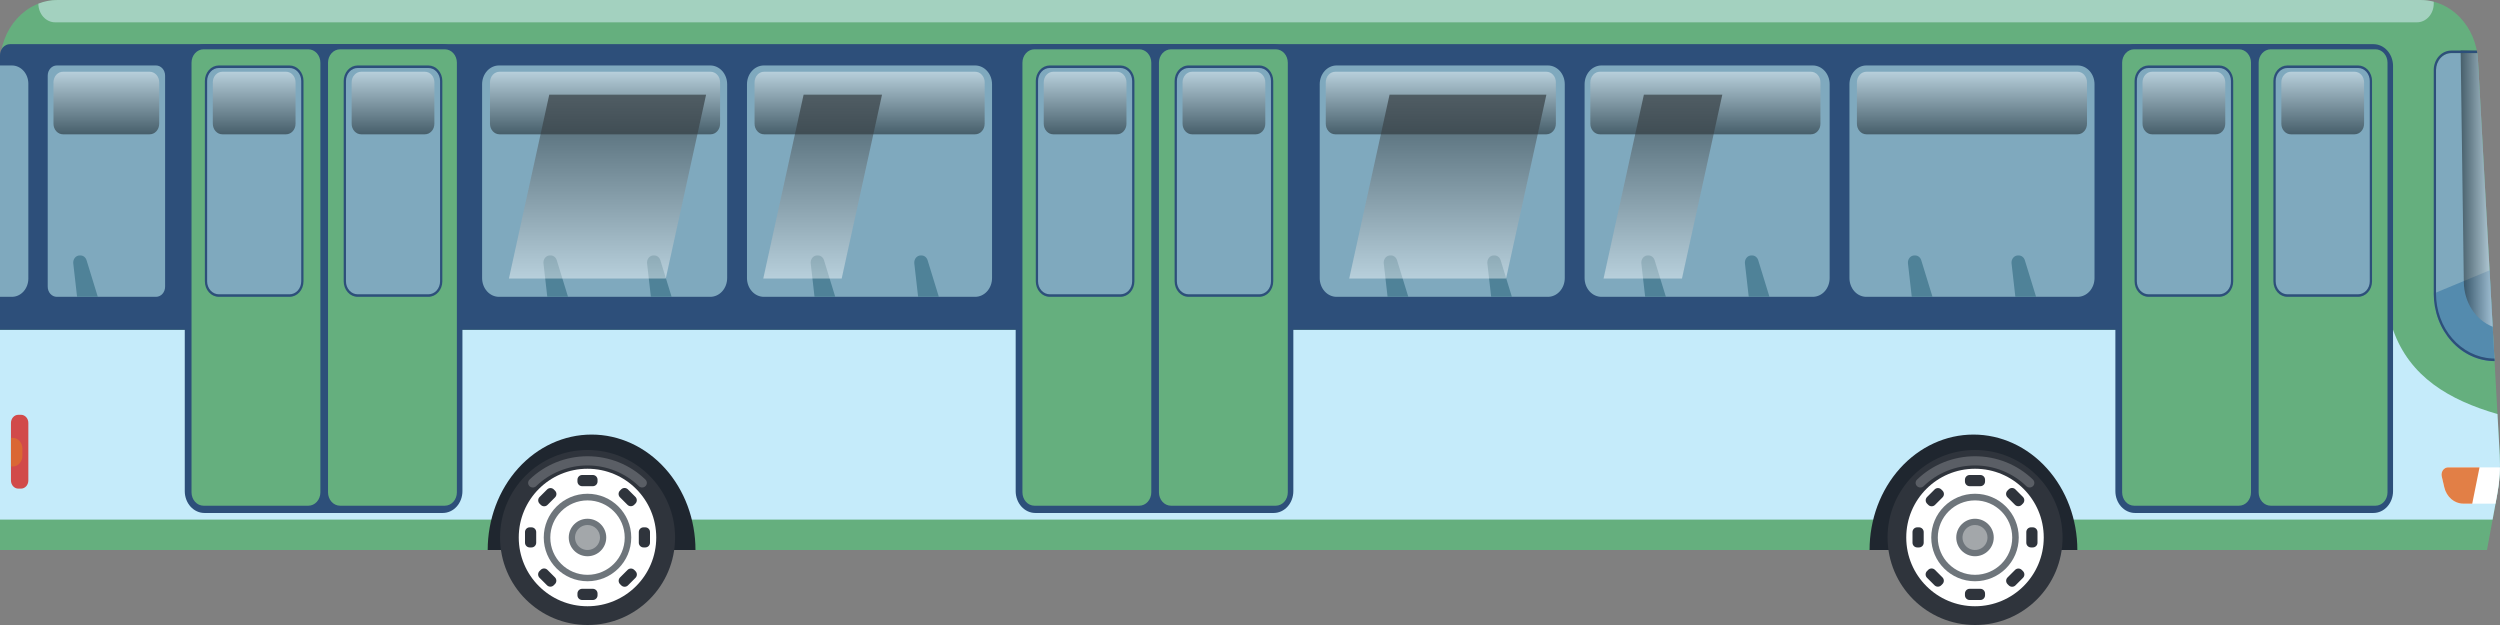 <svg width="1000" height="250" viewBox="0 0 1000 250" fill="none" xmlns="http://www.w3.org/2000/svg">
<rect x="0" y="0" width="1000" height="250" fill="#808080" stroke="none"/>
<g clip-path="url(#clip0_1276_5965)">
<path d="M0 220H994.792L998.906 197.702C999.854 192.565 1000.19 187.312 999.9 182.078L991.178 23.784C990.77 17.327 988.174 11.282 983.913 6.868C979.652 2.454 974.043 2.47163e-06 968.217 0H23.017C16.913 0 11.058 2.694 6.742 7.49C2.425 12.286 0 18.79 0 25.572V220Z" fill="#65AF7E"/>
<path d="M0 207.828H997.039L998.906 197.707C999.854 192.57 1000.19 187.317 999.9 182.083L998.993 165.624C979.728 160.035 963.899 150.816 957.223 131.924H0V207.828Z" fill="#C5EBFA"/>
<path d="M3.99 17.661H940.051V131.923H0V22.094C-2.45803e-10 20.918 0.42 19.791 1.169 18.959C1.917 18.128 2.932 17.661 3.99 17.661Z" fill="#2D4F7A"/>
<path d="M996.853 143.408C990.817 143.122 985.114 140.258 980.932 135.415C976.75 130.571 974.411 124.121 974.404 117.409V28.01C974.406 26.218 975.047 24.501 976.188 23.234C977.328 21.968 978.873 21.255 980.486 21.253L990.893 21.25C991.026 22.092 991.12 22.941 991.174 23.794L997.767 143.444L996.853 143.408Z" fill="#7FA9BE"/>
<path d="M640.591 26.186H725.106C726.897 26.186 728.615 26.977 729.882 28.384C731.148 29.791 731.86 31.7 731.86 33.69V111.23C731.86 113.22 731.148 115.128 729.882 116.535C728.615 117.942 726.897 118.733 725.106 118.733H640.591C638.8 118.733 637.082 117.942 635.816 116.535C634.549 115.128 633.838 113.22 633.838 111.23V33.69C633.838 31.7 634.549 29.791 635.816 28.384C637.082 26.977 638.8 26.186 640.591 26.186Z" fill="#7FA9BE"/>
<path d="M656.539 105.389L658.059 118.726H666.354L661.857 104.108C661.684 103.545 661.357 103.056 660.921 102.71C660.486 102.364 659.963 102.178 659.428 102.178H659.086C658.722 102.178 658.362 102.264 658.029 102.431C657.697 102.597 657.401 102.84 657.16 103.144C656.919 103.448 656.739 103.805 656.632 104.192C656.525 104.579 656.493 104.987 656.539 105.389Z" fill="#4F8298"/>
<path d="M697.974 105.389L699.494 118.726H707.79L703.293 104.108C703.12 103.545 702.792 103.056 702.357 102.71C701.921 102.364 701.399 102.178 700.864 102.178H700.522C700.157 102.178 699.797 102.264 699.465 102.431C699.133 102.597 698.836 102.84 698.595 103.144C698.355 103.448 698.175 103.805 698.067 104.192C697.96 104.579 697.929 104.987 697.974 105.389Z" fill="#4F8298"/>
<path d="M534.639 26.186H619.154C620.945 26.186 622.663 26.977 623.929 28.384C625.196 29.791 625.907 31.7 625.907 33.69V111.23C625.907 113.22 625.196 115.128 623.929 116.535C622.663 117.942 620.945 118.733 619.154 118.733H534.639C532.848 118.733 531.13 117.942 529.864 116.535C528.597 115.128 527.886 113.219 527.886 111.23V33.69C527.886 31.7 528.597 29.791 529.864 28.384C531.13 26.977 532.848 26.186 534.639 26.186Z" fill="#7FA9BE"/>
<path d="M553.507 105.389L555.026 118.726H563.322L558.825 104.108C558.652 103.545 558.325 103.056 557.889 102.71C557.453 102.364 556.931 102.178 556.396 102.178H556.054C555.69 102.178 555.329 102.264 554.997 102.43C554.665 102.597 554.369 102.84 554.128 103.144C553.887 103.448 553.707 103.805 553.6 104.192C553.493 104.579 553.461 104.987 553.507 105.389Z" fill="#4F8298"/>
<path d="M594.942 105.389L596.462 118.726H604.758L600.261 104.108C600.088 103.545 599.76 103.056 599.325 102.71C598.889 102.364 598.367 102.178 597.831 102.178H597.49C597.125 102.178 596.765 102.264 596.433 102.431C596.101 102.597 595.804 102.84 595.563 103.144C595.322 103.448 595.142 103.805 595.035 104.192C594.928 104.579 594.896 104.987 594.942 105.389Z" fill="#4F8298"/>
<path d="M305.547 26.186H390.062C391.853 26.186 393.571 26.977 394.838 28.384C396.104 29.791 396.816 31.7 396.816 33.69V111.23C396.816 113.22 396.104 115.128 394.838 116.535C393.571 117.942 391.853 118.733 390.062 118.733H305.547C303.756 118.733 302.038 117.942 300.772 116.535C299.505 115.128 298.794 113.22 298.794 111.23V33.69C298.794 31.7 299.505 29.791 300.772 28.384C302.038 26.977 303.756 26.186 305.547 26.186Z" fill="#7FA9BE"/>
<path d="M324.288 105.389L325.807 118.726H334.103L329.606 104.108C329.433 103.545 329.106 103.056 328.67 102.71C328.235 102.364 327.713 102.178 327.177 102.178H326.835C326.471 102.178 326.111 102.264 325.778 102.431C325.446 102.597 325.15 102.84 324.909 103.144C324.668 103.448 324.488 103.805 324.381 104.192C324.274 104.579 324.242 104.987 324.288 105.389Z" fill="#4F8298"/>
<path d="M365.723 105.389L367.243 118.726H375.539L371.042 104.108C370.869 103.545 370.541 103.056 370.106 102.71C369.67 102.364 369.148 102.178 368.613 102.178H368.271C367.906 102.178 367.546 102.264 367.214 102.431C366.882 102.597 366.585 102.84 366.345 103.144C366.104 103.448 365.924 103.805 365.816 104.192C365.709 104.579 365.678 104.987 365.723 105.389Z" fill="#4F8298"/>
<path d="M199.595 26.186H284.11C285.901 26.186 287.619 26.977 288.885 28.384C290.152 29.791 290.863 31.7 290.863 33.69V111.23C290.863 113.22 290.152 115.128 288.885 116.535C287.619 117.942 285.901 118.733 284.11 118.733H199.595C197.804 118.733 196.086 117.942 194.82 116.535C193.553 115.128 192.842 113.22 192.842 111.23V33.69C192.842 31.7 193.553 29.791 194.82 28.384C196.086 26.977 197.804 26.186 199.595 26.186Z" fill="#7FA9BE"/>
<path d="M217.393 105.389L218.913 118.726H227.209L222.712 104.108C222.539 103.545 222.211 103.056 221.776 102.71C221.34 102.364 220.818 102.178 220.282 102.178H219.941C219.576 102.178 219.216 102.264 218.884 102.43C218.552 102.597 218.255 102.84 218.014 103.144C217.773 103.448 217.593 103.805 217.486 104.192C217.379 104.579 217.348 104.987 217.393 105.389Z" fill="#4F8298"/>
<path d="M258.829 105.389L260.349 118.726H268.644L264.147 104.108C263.974 103.545 263.647 103.056 263.211 102.71C262.776 102.364 262.254 102.178 261.718 102.178H261.376C261.012 102.178 260.652 102.264 260.319 102.431C259.987 102.597 259.691 102.84 259.45 103.144C259.209 103.448 259.029 103.805 258.922 104.192C258.815 104.579 258.783 104.987 258.829 105.389Z" fill="#4F8298"/>
<path d="M22.721 26.186H62.403C63.367 26.186 64.292 26.612 64.973 27.369C65.655 28.126 66.037 29.153 66.037 30.224V114.695C66.037 115.766 65.655 116.793 64.973 117.55C64.292 118.307 63.367 118.733 62.403 118.733H22.721C21.757 118.733 20.833 118.307 20.151 117.55C19.47 116.793 19.087 115.766 19.087 114.695V30.224C19.087 29.153 19.47 28.126 20.151 27.369C20.833 26.612 21.757 26.186 22.721 26.186Z" fill="#7FA9BE"/>
<path d="M29.308 105.389L30.827 118.726H39.123L34.626 104.108C34.453 103.545 34.125 103.056 33.69 102.71C33.254 102.364 32.732 102.178 32.197 102.178H31.855C31.49 102.178 31.13 102.264 30.798 102.431C30.466 102.597 30.169 102.84 29.928 103.144C29.688 103.448 29.508 103.805 29.401 104.192C29.293 104.579 29.262 104.987 29.308 105.389Z" fill="#4F8298"/>
<path d="M0 26.186V118.733H4.763C6.507 118.733 8.18 117.963 9.413 116.593C10.646 115.222 11.339 113.364 11.339 111.426V33.493C11.339 32.533 11.169 31.583 10.838 30.697C10.508 29.811 10.024 29.005 9.413 28.327C8.802 27.648 8.077 27.11 7.279 26.743C6.481 26.376 5.626 26.187 4.763 26.187L0 26.186Z" fill="#7FA9BE"/>
<path d="M746.539 26.186H831.053C832.845 26.186 834.562 26.977 835.829 28.384C837.095 29.791 837.807 31.7 837.807 33.69V111.23C837.807 113.22 837.095 115.128 835.829 116.535C834.562 117.942 832.845 118.733 831.054 118.733H746.539C744.747 118.733 743.03 117.942 741.763 116.535C740.497 115.128 739.785 113.22 739.785 111.23V33.69C739.785 31.7 740.497 29.791 741.763 28.384C743.03 26.977 744.747 26.186 746.539 26.186Z" fill="#7FA9BE"/>
<path d="M763.184 105.389L764.704 118.726H773L768.503 104.108C768.33 103.545 768.002 103.056 767.567 102.71C767.131 102.364 766.609 102.178 766.073 102.178H765.732C765.367 102.178 765.007 102.264 764.675 102.431C764.343 102.597 764.046 102.84 763.805 103.144C763.564 103.448 763.384 103.805 763.277 104.192C763.17 104.579 763.139 104.987 763.184 105.389Z" fill="#4F8298"/>
<path d="M804.62 105.389L806.14 118.726H814.435L809.938 104.108C809.765 103.545 809.438 103.056 809.002 102.71C808.567 102.364 808.045 102.178 807.509 102.178H807.167C806.803 102.178 806.443 102.264 806.111 102.431C805.778 102.597 805.482 102.84 805.241 103.144C805 103.448 804.82 103.805 804.713 104.192C804.606 104.579 804.574 104.987 804.62 105.389Z" fill="#4F8298"/>
<path d="M976.705 190.586L977.717 194.935C978.152 196.803 979.133 198.457 980.506 199.638C981.879 200.819 983.566 201.459 985.302 201.459H998.182L998.908 197.529C999.55 194.045 999.911 190.504 999.986 186.948H979.239C978.84 186.948 978.445 187.05 978.086 187.246C977.728 187.441 977.414 187.725 977.169 188.077C976.924 188.428 976.755 188.837 976.675 189.272C976.594 189.707 976.604 190.156 976.705 190.586Z" fill="white"/>
<path d="M901.686 17.661H854.007C852.976 17.661 851.954 17.887 851.001 18.325C850.048 18.764 849.182 19.407 848.453 20.217C847.724 21.028 847.145 21.99 846.75 23.048C846.355 24.107 846.152 25.242 846.152 26.388V196.462C846.152 197.608 846.355 198.743 846.75 199.801C847.145 200.86 847.724 201.822 848.453 202.633C849.182 203.443 850.048 204.086 851.001 204.524C851.954 204.963 852.976 205.189 854.007 205.189H949.364C950.396 205.189 951.417 204.963 952.37 204.524C953.323 204.086 954.189 203.443 954.918 202.633C955.648 201.822 956.226 200.86 956.621 199.801C957.016 198.743 957.219 197.608 957.219 196.462V26.388C957.219 25.242 957.016 24.107 956.621 23.048C956.226 21.99 955.648 21.028 954.918 20.217C954.189 19.407 953.323 18.764 952.37 18.325C951.417 17.887 950.396 17.661 949.364 17.661H901.686Z" fill="#2D4F7A"/>
<path d="M908.276 19.722H950.19C951.467 19.722 952.691 20.285 953.594 21.288C954.497 22.291 955.004 23.651 955.004 25.07V196.937C955.004 198.355 954.497 199.716 953.594 200.719C952.691 201.722 951.467 202.285 950.19 202.285H908.276C906.999 202.285 905.775 201.722 904.872 200.719C903.969 199.716 903.462 198.355 903.462 196.937V25.07C903.462 23.651 903.969 22.291 904.872 21.288C905.775 20.285 906.999 19.722 908.276 19.722Z" fill="#65AF7E"/>
<path d="M853.671 19.722H895.585C896.862 19.722 898.087 20.285 898.989 21.288C899.892 22.291 900.399 23.651 900.399 25.07V196.937C900.399 198.355 899.892 199.716 898.989 200.719C898.087 201.722 896.862 202.285 895.585 202.285H853.671C852.394 202.285 851.17 201.722 850.267 200.719C849.365 199.716 848.857 198.355 848.857 196.937V25.07C848.857 23.651 849.364 22.291 850.267 21.288C851.17 20.285 852.394 19.722 853.671 19.722Z" fill="#65AF7E"/>
<path d="M461.803 17.661H414.125C412.041 17.661 410.043 18.581 408.57 20.217C407.097 21.854 406.27 24.074 406.27 26.388V196.462C406.27 198.776 407.097 200.996 408.57 202.633C410.043 204.269 412.041 205.189 414.125 205.189H509.482C511.565 205.189 513.563 204.269 515.036 202.633C516.509 200.996 517.337 198.776 517.337 196.462V26.388C517.337 24.074 516.509 21.854 515.036 20.217C513.563 18.581 511.565 17.661 509.482 17.661H461.803Z" fill="#2D4F7A"/>
<path d="M468.393 19.722H510.307C511.584 19.722 512.808 20.285 513.711 21.288C514.614 22.291 515.121 23.651 515.121 25.07V196.937C515.121 198.355 514.614 199.716 513.711 200.719C512.808 201.722 511.584 202.285 510.307 202.285H468.393C467.116 202.285 465.892 201.722 464.989 200.719C464.086 199.716 463.579 198.355 463.579 196.937V25.07C463.579 23.651 464.086 22.291 464.989 21.288C465.892 20.285 467.116 19.722 468.393 19.722Z" fill="#65AF7E"/>
<path d="M413.788 19.722H455.703C456.979 19.722 458.204 20.285 459.106 21.288C460.009 22.291 460.516 23.651 460.516 25.07V196.937C460.516 198.355 460.009 199.716 459.106 200.719C458.204 201.722 456.979 202.285 455.703 202.285H413.788C412.512 202.285 411.287 201.722 410.385 200.719C409.482 199.716 408.975 198.355 408.975 196.937V25.07C408.975 23.651 409.482 22.291 410.385 21.288C411.287 20.285 412.512 19.722 413.788 19.722Z" fill="#65AF7E"/>
<path opacity="0.5" d="M973.496 0.678C971.767 0.227 969.995 -0.001 968.219 1.05236e-05H23.019C20.406 -0.003 17.811 0.49 15.347 1.457C15.347 3.439 16.055 5.34 17.317 6.741C18.578 8.143 20.289 8.93 22.073 8.93H966.77C968.554 8.93 970.265 8.143 971.526 6.741C972.788 5.34 973.496 3.439 973.496 1.457V0.678Z" fill="#E2F5FF"/>
<path d="M7.319 165.918H8.405C9.183 165.918 9.93 166.261 10.48 166.873C11.03 167.484 11.339 168.313 11.339 169.178V192.187C11.339 193.052 11.03 193.881 10.48 194.493C9.93 195.104 9.183 195.448 8.405 195.448H7.319C6.541 195.448 5.795 195.104 5.244 194.493C4.694 193.881 4.385 193.052 4.385 192.187V169.178C4.385 168.313 4.694 167.484 5.244 166.873C5.795 166.261 6.541 165.918 7.319 165.918Z" fill="#D14A4A"/>
<path d="M991.81 186.948H979.24C978.84 186.948 978.445 187.05 978.087 187.246C977.728 187.441 977.414 187.725 977.169 188.076C976.924 188.428 976.755 188.836 976.675 189.271C976.594 189.706 976.604 190.156 976.705 190.586L977.717 194.935C978.152 196.803 979.133 198.457 980.506 199.638C981.879 200.819 983.566 201.459 985.302 201.459H988.894L991.81 186.948Z" fill="#E27F46"/>
<path d="M129.44 17.661H81.761C79.678 17.661 77.68 18.581 76.207 20.217C74.734 21.854 73.906 24.074 73.906 26.388V196.462C73.906 198.776 74.734 200.996 76.207 202.633C77.68 204.269 79.678 205.189 81.761 205.189H177.118C178.15 205.189 179.171 204.963 180.124 204.524C181.077 204.086 181.943 203.443 182.673 202.633C183.402 201.822 183.981 200.86 184.375 199.801C184.77 198.743 184.973 197.608 184.973 196.462V26.388C184.973 25.242 184.77 24.107 184.375 23.048C183.981 21.99 183.402 21.028 182.673 20.217C181.943 19.407 181.077 18.764 180.124 18.325C179.171 17.887 178.15 17.661 177.118 17.661H129.44Z" fill="#2D4F7A"/>
<path d="M136.025 19.722H177.939C179.216 19.722 180.44 20.285 181.343 21.288C182.246 22.291 182.753 23.651 182.753 25.07V196.937C182.753 198.355 182.246 199.716 181.343 200.719C180.44 201.722 179.216 202.285 177.939 202.285H136.025C134.748 202.285 133.524 201.722 132.621 200.719C131.718 199.716 131.211 198.355 131.211 196.937V25.07C131.211 23.651 131.718 22.291 132.621 21.288C133.524 20.285 134.748 19.722 136.025 19.722Z" fill="#65AF7E"/>
<path d="M81.425 19.722H123.339C123.972 19.722 124.597 19.86 125.182 20.129C125.766 20.398 126.296 20.791 126.743 21.288C127.19 21.785 127.545 22.374 127.787 23.023C128.029 23.672 128.153 24.367 128.153 25.07V196.937C128.153 198.355 127.646 199.716 126.743 200.719C125.84 201.722 124.616 202.285 123.339 202.285H81.425C80.148 202.285 78.924 201.722 78.021 200.719C77.118 199.716 76.611 198.355 76.611 196.937V25.07C76.611 23.651 77.118 22.291 78.021 21.288C78.924 20.285 80.148 19.722 81.425 19.722Z" fill="#65AF7E"/>
<path d="M236.635 173.828C225.613 173.828 215.043 178.692 207.25 187.351C199.456 196.009 195.078 207.752 195.078 219.997H278.191C278.191 207.752 273.813 196.009 266.019 187.351C258.226 178.692 247.656 173.828 236.635 173.828Z" fill="#1F262F"/>
<path d="M789.384 173.828C778.362 173.828 767.792 178.692 759.999 187.351C752.205 196.009 747.827 207.752 747.827 219.997H830.94C830.94 207.752 826.562 196.009 818.769 187.351C810.975 178.692 800.405 173.828 789.384 173.828Z" fill="#1F262F"/>
<path d="M4.385 175.156H5.098C6.12 175.156 7.1 175.607 7.823 176.41C8.546 177.213 8.952 178.302 8.952 179.438V182.316C8.952 183.452 8.546 184.541 7.823 185.344C7.1 186.147 6.12 186.598 5.098 186.598H4.385V175.156Z" fill="#DA6734"/>
<path d="M997.831 144.442L995.83 108.125L973.496 117.406C973.496 120.957 974.125 124.472 975.348 127.752C976.571 131.033 978.364 134.013 980.624 136.524C982.883 139.034 985.566 141.025 988.518 142.384C991.471 143.743 994.635 144.442 997.831 144.442Z" fill="#548BAE"/>
<path style="mix-blend-mode:screen" opacity="0.44" d="M997.07 130.693L991.175 23.713C991.101 22.54 990.955 21.375 990.737 20.225H984.263L985.535 112.911C985.589 116.83 986.724 120.636 988.786 123.816C990.849 126.996 993.74 129.396 997.07 130.693Z" fill="url(#paint0_linear_1276_5965)"/>
<path style="mix-blend-mode:screen" opacity="0.44" d="M59.884 53.721L25.188 53.721C24.689 53.721 24.195 53.612 23.734 53.4C23.274 53.188 22.855 52.877 22.502 52.485C22.15 52.093 21.87 51.628 21.679 51.116C21.488 50.605 21.39 50.056 21.39 49.502V32.919C21.39 31.8 21.79 30.727 22.502 29.936C23.215 29.144 24.18 28.7 25.188 28.7L59.884 28.7C60.891 28.7 61.857 29.144 62.569 29.936C63.282 30.727 63.682 31.8 63.682 32.919V49.502C63.682 50.621 63.282 51.694 62.569 52.485C61.857 53.276 60.891 53.721 59.884 53.721Z" fill="url(#paint1_linear_1276_5965)"/>
<path d="M914.936 26.186H943.242C944.721 26.186 946.14 26.839 947.185 28.001C948.231 29.163 948.818 30.738 948.818 32.382V112.538C948.818 114.181 948.231 115.757 947.185 116.918C946.14 118.08 944.721 118.733 943.242 118.733H914.936C913.458 118.733 912.039 118.08 910.994 116.918C909.948 115.757 909.36 114.181 909.36 112.538V32.382C909.36 30.738 909.948 29.163 910.994 28.001C912.039 26.839 913.458 26.186 914.936 26.186Z" fill="#2D4F7A"/>
<path d="M947.905 32.378V112.534C947.905 113.908 947.414 115.226 946.54 116.197C945.665 117.169 944.479 117.714 943.242 117.714H914.937C913.7 117.714 912.514 117.169 911.639 116.197C910.765 115.226 910.274 113.908 910.274 112.534V32.378C910.274 31.004 910.765 29.686 911.639 28.715C912.514 27.743 913.7 27.197 914.937 27.197L943.243 27.197C943.855 27.197 944.461 27.331 945.027 27.592C945.593 27.852 946.107 28.234 946.54 28.715C946.973 29.196 947.316 29.767 947.55 30.395C947.785 31.024 947.905 31.698 947.905 32.378Z" fill="#7FA9BE"/>
<path d="M859.404 26.186H887.71C888.442 26.186 889.167 26.347 889.844 26.658C890.52 26.969 891.135 27.426 891.653 28.001C892.171 28.576 892.581 29.259 892.862 30.011C893.142 30.762 893.286 31.568 893.286 32.381V112.538C893.286 113.351 893.142 114.157 892.862 114.908C892.581 115.66 892.171 116.343 891.653 116.918C891.135 117.493 890.52 117.95 889.844 118.261C889.167 118.572 888.442 118.733 887.71 118.733H859.404C857.925 118.733 856.507 118.08 855.461 116.918C854.416 115.756 853.828 114.181 853.828 112.538V32.381C853.828 30.738 854.416 29.163 855.461 28.001C856.507 26.839 857.925 26.186 859.404 26.186Z" fill="#2D4F7A"/>
<path d="M892.373 32.378V112.534C892.373 113.908 891.882 115.226 891.007 116.197C890.133 117.169 888.947 117.714 887.71 117.714H859.404C858.792 117.714 858.186 117.58 857.62 117.32C857.054 117.06 856.54 116.678 856.107 116.197C855.674 115.716 855.331 115.145 855.096 114.517C854.862 113.888 854.741 113.214 854.741 112.534V32.378C854.741 31.004 855.233 29.686 856.107 28.715C856.982 27.743 858.168 27.197 859.404 27.197L887.71 27.197C888.323 27.197 888.929 27.331 889.495 27.592C890.06 27.852 890.574 28.234 891.007 28.715C891.44 29.196 891.784 29.767 892.018 30.395C892.252 31.024 892.373 31.698 892.373 32.378Z" fill="#7FA9BE"/>
<path style="mix-blend-mode:screen" opacity="0.44" d="M886.305 53.721L860.806 53.721C859.799 53.721 858.833 53.276 858.121 52.485C857.409 51.694 857.009 50.621 857.009 49.502V32.919C857.009 31.8 857.409 30.727 858.121 29.936C858.833 29.144 859.799 28.7 860.806 28.7L886.305 28.7C887.312 28.7 888.278 29.144 888.99 29.936C889.702 30.727 890.103 31.8 890.103 32.919V49.502C890.103 50.621 889.702 51.694 888.99 52.485C888.278 53.276 887.312 53.721 886.305 53.721Z" fill="url(#paint2_linear_1276_5965)"/>
<path style="mix-blend-mode:screen" opacity="0.44" d="M941.837 53.721L916.338 53.721C915.84 53.721 915.346 53.612 914.885 53.4C914.424 53.188 914.006 52.877 913.653 52.485C913.3 52.093 913.021 51.628 912.83 51.116C912.639 50.605 912.541 50.056 912.541 49.502V32.919C912.541 31.8 912.941 30.727 913.653 29.936C914.365 29.144 915.331 28.7 916.338 28.7L941.837 28.7C942.844 28.7 943.81 29.144 944.523 29.936C945.235 30.727 945.635 31.8 945.635 32.919V49.502C945.635 50.621 945.235 51.694 944.523 52.485C943.81 53.276 942.845 53.721 941.837 53.721Z" fill="url(#paint3_linear_1276_5965)"/>
<path style="mix-blend-mode:screen" opacity="0.44" d="M199.793 53.721L284.235 53.721C286.332 53.721 288.032 51.832 288.032 49.502V32.919C288.032 30.589 286.332 28.7 284.235 28.7L199.793 28.7C197.695 28.7 195.995 30.589 195.995 32.919V49.502C195.995 51.832 197.695 53.721 199.793 53.721Z" fill="url(#paint4_linear_1276_5965)"/>
<path style="mix-blend-mode:screen" opacity="0.44" d="M390.065 53.721L305.623 53.721C305.124 53.721 304.63 53.612 304.17 53.4C303.709 53.188 303.29 52.877 302.938 52.485C302.585 52.093 302.305 51.628 302.115 51.116C301.924 50.605 301.826 50.056 301.826 49.502V32.919C301.826 31.8 302.226 30.727 302.938 29.936C303.65 29.144 304.616 28.7 305.623 28.7L390.065 28.7C391.072 28.7 392.038 29.145 392.75 29.936C393.462 30.727 393.862 31.8 393.862 32.919V49.502C393.862 50.621 393.462 51.694 392.75 52.485C392.038 53.276 391.072 53.721 390.065 53.721Z" fill="url(#paint5_linear_1276_5965)"/>
<path style="mix-blend-mode:screen" opacity="0.44" d="M534.104 53.721L618.546 53.721C620.644 53.721 622.344 51.832 622.344 49.502V32.919C622.344 30.589 620.644 28.7 618.546 28.7L534.104 28.7C532.007 28.7 530.307 30.589 530.307 32.919V49.502C530.307 51.832 532.007 53.721 534.104 53.721Z" fill="url(#paint6_linear_1276_5965)"/>
<path style="mix-blend-mode:screen" opacity="0.44" d="M724.376 53.721L639.934 53.721C639.436 53.721 638.942 53.612 638.481 53.4C638.02 53.188 637.602 52.877 637.249 52.485C636.897 52.093 636.617 51.628 636.426 51.116C636.235 50.605 636.137 50.056 636.137 49.502V32.919C636.137 31.8 636.537 30.727 637.249 29.936C637.961 29.144 638.927 28.7 639.934 28.7L724.376 28.7C725.384 28.7 726.349 29.144 727.062 29.936C727.774 30.727 728.174 31.8 728.174 32.919V49.502C728.174 50.621 727.774 51.694 727.062 52.485C726.349 53.276 725.384 53.721 724.376 53.721Z" fill="url(#paint7_linear_1276_5965)"/>
<path style="mix-blend-mode:screen" opacity="0.44" d="M746.56 53.721L831.002 53.721C833.1 53.721 834.8 51.832 834.8 49.502V32.919C834.8 30.589 833.1 28.7 831.002 28.7L746.56 28.7C744.463 28.7 742.763 30.589 742.763 32.919V49.502C742.763 51.832 744.463 53.721 746.56 53.721Z" fill="url(#paint8_linear_1276_5965)"/>
<path style="mix-blend-mode:screen" opacity="0.44" d="M602.423 111.421L618.559 37.856H555.824L539.688 111.421H602.423Z" fill="url(#paint9_linear_1276_5965)"/>
<path style="mix-blend-mode:screen" opacity="0.44" d="M672.789 111.421L688.925 37.856H657.558L641.421 111.421H672.789Z" fill="url(#paint10_linear_1276_5965)"/>
<path style="mix-blend-mode:screen" opacity="0.44" d="M266.305 111.421L282.441 37.856H219.706L203.569 111.421H266.305Z" fill="url(#paint11_linear_1276_5965)"/>
<path style="mix-blend-mode:screen" opacity="0.44" d="M336.675 111.421L352.811 37.856H321.444L305.308 111.421H336.675Z" fill="url(#paint12_linear_1276_5965)"/>
<path d="M503.726 26.186H475.42C472.34 26.186 469.844 28.96 469.844 32.382V112.538C469.844 115.959 472.34 118.733 475.42 118.733H503.726C506.805 118.733 509.302 115.959 509.302 112.538V32.382C509.302 28.96 506.805 26.186 503.726 26.186Z" fill="#2D4F7A"/>
<path d="M508.389 32.378V112.534C508.389 113.908 507.897 115.226 507.023 116.197C506.149 117.169 504.963 117.714 503.726 117.714H475.42C474.183 117.714 472.997 117.169 472.123 116.197C471.248 115.226 470.757 113.908 470.757 112.534V32.378C470.757 31.004 471.248 29.686 472.123 28.715C472.997 27.743 474.183 27.197 475.42 27.197L503.726 27.197C504.338 27.197 504.945 27.331 505.51 27.592C506.076 27.852 506.59 28.233 507.023 28.715C507.456 29.196 507.799 29.767 508.034 30.395C508.268 31.024 508.389 31.697 508.389 32.378Z" fill="#7FA9BE"/>
<path d="M419.888 26.186H448.193C449.672 26.186 451.091 26.839 452.136 28.001C453.182 29.163 453.769 30.738 453.769 32.382V112.538C453.769 114.181 453.182 115.757 452.136 116.918C451.091 118.08 449.672 118.733 448.193 118.733H419.888C418.409 118.733 416.99 118.08 415.945 116.918C414.899 115.757 414.312 114.181 414.312 112.538V32.382C414.312 31.568 414.456 30.762 414.736 30.011C415.016 29.259 415.427 28.576 415.945 28.001C416.462 27.426 417.077 26.969 417.754 26.658C418.43 26.347 419.155 26.186 419.888 26.186Z" fill="#2D4F7A"/>
<path d="M452.856 32.378V112.534C452.856 113.908 452.365 115.225 451.491 116.197C450.616 117.168 449.43 117.714 448.194 117.714H419.888C418.651 117.714 417.465 117.168 416.591 116.197C415.716 115.225 415.225 113.908 415.225 112.534V32.378C415.225 31.697 415.345 31.024 415.58 30.395C415.814 29.767 416.158 29.196 416.591 28.715C417.024 28.233 417.538 27.852 418.103 27.592C418.669 27.331 419.275 27.197 419.888 27.197L448.194 27.197C448.806 27.197 449.412 27.331 449.978 27.592C450.544 27.852 451.058 28.233 451.491 28.715C451.924 29.196 452.267 29.767 452.502 30.395C452.736 31.024 452.856 31.697 452.856 32.378Z" fill="#7FA9BE"/>
<path style="mix-blend-mode:screen" opacity="0.44" d="M446.789 53.721L421.289 53.721C420.282 53.721 419.316 53.276 418.604 52.485C417.892 51.694 417.492 50.621 417.492 49.502V32.919C417.492 31.8 417.892 30.727 418.604 29.936C419.316 29.144 420.282 28.7 421.289 28.7L446.789 28.7C447.287 28.7 447.781 28.809 448.242 29.021C448.702 29.233 449.121 29.544 449.474 29.936C449.826 30.327 450.106 30.793 450.297 31.304C450.488 31.816 450.586 32.365 450.586 32.919V49.502C450.586 50.056 450.488 50.605 450.297 51.116C450.106 51.628 449.826 52.093 449.474 52.485C449.121 52.877 448.702 53.188 448.242 53.4C447.781 53.612 447.287 53.721 446.789 53.721Z" fill="url(#paint13_linear_1276_5965)"/>
<path style="mix-blend-mode:screen" opacity="0.44" d="M502.321 53.721L476.822 53.721C476.323 53.721 475.829 53.612 475.368 53.4C474.908 53.188 474.489 52.877 474.136 52.485C473.784 52.093 473.504 51.628 473.313 51.116C473.122 50.605 473.024 50.056 473.024 49.502V32.919C473.024 31.8 473.424 30.727 474.136 29.936C474.849 29.144 475.814 28.7 476.822 28.7L502.321 28.7C503.328 28.7 504.294 29.144 505.006 29.936C505.718 30.727 506.118 31.8 506.118 32.919V49.502C506.118 50.621 505.718 51.694 505.006 52.485C504.294 53.276 503.328 53.721 502.321 53.721Z" fill="url(#paint14_linear_1276_5965)"/>
<path d="M143.052 26.186H171.358C172.836 26.186 174.255 26.839 175.3 28.001C176.346 29.163 176.934 30.738 176.934 32.382V112.538C176.934 114.181 176.346 115.757 175.3 116.918C174.255 118.08 172.836 118.733 171.358 118.733H143.052C141.573 118.733 140.154 118.08 139.109 116.918C138.063 115.756 137.476 114.181 137.476 112.538V32.381C137.476 30.738 138.063 29.163 139.109 28.001C140.155 26.839 141.573 26.186 143.052 26.186Z" fill="#2D4F7A"/>
<path d="M176.021 32.378V112.534C176.021 113.908 175.529 115.225 174.655 116.197C173.78 117.168 172.594 117.714 171.358 117.714H143.052C141.815 117.714 140.629 117.168 139.755 116.197C138.88 115.225 138.389 113.908 138.389 112.534V32.378C138.389 31.004 138.88 29.686 139.755 28.715C140.629 27.743 141.815 27.197 143.052 27.197L171.358 27.197C171.97 27.197 172.576 27.331 173.142 27.592C173.708 27.852 174.222 28.233 174.655 28.715C175.088 29.196 175.431 29.767 175.666 30.395C175.9 31.024 176.021 31.697 176.021 32.378Z" fill="#7FA9BE"/>
<path d="M87.519 26.186H115.825C117.304 26.186 118.722 26.839 119.768 28.001C120.814 29.163 121.401 30.738 121.401 32.381V112.538C121.401 114.181 120.814 115.756 119.768 116.918C118.722 118.08 117.304 118.733 115.825 118.733H87.519C86.041 118.733 84.622 118.08 83.576 116.918C82.531 115.756 81.943 114.181 81.943 112.538V32.381C81.943 30.738 82.531 29.163 83.577 28.001C84.622 26.839 86.041 26.186 87.519 26.186Z" fill="#2D4F7A"/>
<path d="M120.488 32.378V112.534C120.488 113.908 119.997 115.225 119.123 116.197C118.248 117.168 117.062 117.714 115.825 117.714H87.52C86.283 117.714 85.097 117.168 84.222 116.197C83.348 115.225 82.857 113.908 82.857 112.534V32.378C82.857 31.004 83.348 29.686 84.222 28.715C85.097 27.743 86.283 27.197 87.52 27.197L115.825 27.197C117.062 27.197 118.248 27.743 119.123 28.715C119.997 29.686 120.488 31.004 120.488 32.378Z" fill="#7FA9BE"/>
<path style="mix-blend-mode:screen" opacity="0.44" d="M114.42 53.721L88.921 53.721C88.422 53.721 87.929 53.612 87.468 53.4C87.007 53.188 86.589 52.877 86.236 52.485C85.883 52.093 85.604 51.628 85.413 51.116C85.222 50.605 85.124 50.056 85.124 49.502V32.919C85.124 32.365 85.222 31.816 85.413 31.304C85.604 30.793 85.883 30.327 86.236 29.936C86.589 29.544 87.007 29.233 87.468 29.021C87.929 28.809 88.422 28.7 88.921 28.7L114.42 28.7C115.428 28.7 116.393 29.144 117.106 29.936C117.818 30.727 118.218 31.8 118.218 32.919V49.502C118.218 50.621 117.818 51.694 117.106 52.485C116.393 53.276 115.428 53.721 114.42 53.721Z" fill="url(#paint15_linear_1276_5965)"/>
<path style="mix-blend-mode:screen" opacity="0.44" d="M169.957 53.721L144.458 53.721C143.96 53.721 143.466 53.612 143.005 53.4C142.544 53.188 142.126 52.877 141.773 52.485C141.421 52.093 141.141 51.628 140.95 51.116C140.759 50.605 140.661 50.056 140.661 49.502V32.919C140.661 31.8 141.061 30.727 141.773 29.936C142.485 29.144 143.451 28.7 144.458 28.7L169.958 28.7C170.965 28.7 171.931 29.144 172.643 29.936C173.355 30.727 173.755 31.8 173.755 32.919V49.502C173.755 50.056 173.657 50.605 173.466 51.116C173.275 51.628 172.995 52.093 172.643 52.485C172.29 52.877 171.871 53.188 171.411 53.4C170.95 53.612 170.456 53.721 169.957 53.721Z" fill="url(#paint16_linear_1276_5965)"/>
<path d="M997.772 143.43L996.858 143.394C990.822 143.108 985.119 140.244 980.937 135.401C976.755 130.557 974.416 124.107 974.409 117.396V27.996C974.411 26.205 975.052 24.487 976.193 23.221C977.333 21.954 978.878 21.241 980.491 21.239L990.897 21.236C990.859 20.893 990.804 20.557 990.741 20.225H980.491C978.636 20.225 976.857 21.043 975.545 22.501C974.233 23.958 973.496 25.935 973.496 27.996V117.396C973.496 120.946 974.126 124.462 975.348 127.742C976.571 131.022 978.364 134.002 980.624 136.513C982.883 139.023 985.566 141.015 988.518 142.373C991.471 143.732 994.635 144.431 997.831 144.431L997.776 143.431L997.772 143.43Z" fill="#2D4F7A"/>
<path d="M235.052 250C254.382 250 270.041 234.33 270.026 215C270.012 195.67 254.33 180 235 180C215.67 180 200.012 195.67 200.026 215C200.041 234.33 215.722 250 235.052 250Z" fill="#2F343C"/>
<path d="M235 242.5C250.188 242.5 262.5 230.188 262.5 215C262.5 199.812 250.188 187.5 235 187.5C219.812 187.5 207.5 199.812 207.5 215C207.5 230.188 219.812 242.5 235 242.5Z" fill="white"/>
<path d="M235 232.5C244.665 232.5 252.5 224.665 252.5 215C252.5 205.335 244.665 197.5 235 197.5C225.335 197.5 217.5 205.335 217.5 215C217.5 224.665 225.335 232.5 235 232.5Z" fill="#6E757B"/>
<path d="M235.005 229.926C243.224 229.926 249.887 223.263 249.887 215.044C249.887 206.824 243.224 200.161 235.005 200.161C226.785 200.161 220.122 206.824 220.122 215.044C220.122 223.263 226.785 229.926 235.005 229.926Z" fill="white"/>
<path d="M235 222.5C239.142 222.5 242.5 219.142 242.5 215C242.5 210.858 239.142 207.5 235 207.5C230.858 207.5 227.5 210.858 227.5 215C227.5 219.142 230.858 222.5 235 222.5Z" fill="#6E757B"/>
<path d="M240 215C240 215.989 239.707 216.956 239.157 217.778C238.608 218.6 237.827 219.241 236.913 219.619C236 219.998 234.994 220.097 234.025 219.904C233.055 219.711 232.164 219.235 231.464 218.536C230.765 217.836 230.289 216.945 230.096 215.975C229.903 215.006 230.002 214 230.381 213.087C230.759 212.173 231.4 211.392 232.222 210.843C233.044 210.293 234.011 210 235 210C236.326 210 237.598 210.527 238.536 211.464C239.473 212.402 240 213.674 240 215Z" fill="#A3A7AA"/>
<path d="M232.867 190H237.13C237.631 190 238.112 190.199 238.467 190.554C238.821 190.908 239.02 191.389 239.02 191.89V192.59C239.02 193.091 238.821 193.572 238.467 193.927C238.112 194.281 237.631 194.48 237.13 194.48H232.867C232.365 194.48 231.884 194.281 231.53 193.927C231.176 193.572 230.977 193.091 230.977 192.59V191.89C230.977 191.389 231.176 190.908 231.53 190.554C231.885 190.199 232.365 190 232.867 190Z" fill="#2F343C"/>
<path d="M232.867 235.52H237.13C237.632 235.52 238.113 235.719 238.467 236.073C238.822 236.428 239.021 236.908 239.021 237.41V238.11C239.021 238.611 238.822 239.092 238.467 239.446C238.113 239.801 237.632 240 237.13 240H232.867C232.366 240 231.885 239.801 231.53 239.446C231.176 239.092 230.977 238.611 230.977 238.11V237.41C230.977 237.162 231.025 236.916 231.12 236.687C231.215 236.457 231.355 236.249 231.53 236.073C231.706 235.898 231.914 235.758 232.143 235.663C232.373 235.568 232.619 235.52 232.867 235.52Z" fill="#2F343C"/>
<path d="M260 217.086V212.823C260 211.779 259.154 210.933 258.11 210.933H257.41C256.366 210.933 255.52 211.779 255.52 212.823V217.086C255.52 218.13 256.366 218.977 257.41 218.977H258.11C259.154 218.977 260 218.13 260 217.086Z" fill="#2F343C"/>
<path d="M214.48 212.823V217.086C214.48 217.588 214.281 218.068 213.926 218.423C213.572 218.777 213.091 218.977 212.59 218.977H211.89C211.389 218.977 210.908 218.777 210.553 218.423C210.199 218.068 210 217.588 210 217.086V212.823C210 212.322 210.199 211.841 210.553 211.486C210.908 211.132 211.389 210.933 211.89 210.933H212.59C213.091 210.933 213.572 211.132 213.926 211.486C214.281 211.841 214.48 212.322 214.48 212.823Z" fill="#2F343C"/>
<path d="M215.831 198.795L218.846 195.781C219.021 195.605 219.23 195.466 219.459 195.371C219.688 195.276 219.934 195.227 220.183 195.227C220.431 195.227 220.677 195.276 220.906 195.371C221.135 195.466 221.344 195.605 221.519 195.781L222.014 196.275C222.368 196.63 222.568 197.111 222.568 197.612C222.568 198.113 222.368 198.594 222.014 198.949L218.999 201.963C218.645 202.318 218.164 202.517 217.663 202.517C217.161 202.517 216.68 202.318 216.326 201.963L215.831 201.468C215.477 201.114 215.278 200.633 215.278 200.132C215.278 199.631 215.477 199.15 215.831 198.795L215.831 198.795Z" fill="#2F343C"/>
<path d="M248.014 230.982L251.028 227.968C251.383 227.613 251.864 227.414 252.365 227.414C252.866 227.414 253.347 227.613 253.701 227.968L254.196 228.462C254.551 228.817 254.75 229.298 254.75 229.799C254.75 230.3 254.551 230.781 254.196 231.136L251.182 234.15C251.006 234.326 250.798 234.465 250.568 234.56C250.339 234.655 250.093 234.704 249.845 234.704C249.597 234.704 249.351 234.655 249.122 234.56C248.892 234.465 248.684 234.326 248.508 234.15L248.014 233.655C247.659 233.301 247.46 232.82 247.46 232.319C247.46 231.818 247.659 231.337 248.014 230.982Z" fill="#2F343C"/>
<path d="M251.151 195.746L254.166 198.76C254.52 199.115 254.719 199.596 254.719 200.097C254.719 200.599 254.52 201.079 254.166 201.434L253.671 201.929C253.317 202.283 252.836 202.482 252.334 202.482C251.833 202.482 251.352 202.283 250.998 201.929L247.983 198.914C247.629 198.559 247.429 198.079 247.429 197.577C247.429 197.076 247.629 196.595 247.983 196.241L248.478 195.746C248.832 195.391 249.313 195.192 249.814 195.192C250.316 195.192 250.796 195.391 251.151 195.746L251.151 195.746Z" fill="#2F343C"/>
<path d="M218.966 227.936L221.981 230.95C222.335 231.305 222.534 231.786 222.534 232.287C222.534 232.788 222.335 233.269 221.981 233.624L221.486 234.118C221.132 234.473 220.651 234.672 220.149 234.672C219.648 234.672 219.167 234.473 218.813 234.118L215.798 231.104C215.443 230.749 215.244 230.268 215.244 229.767C215.244 229.266 215.443 228.785 215.798 228.431L216.293 227.936C216.647 227.581 217.128 227.382 217.629 227.382C218.131 227.382 218.612 227.581 218.966 227.936Z" fill="#2F343C"/>
<path opacity="0.21" d="M256.865 195C256.617 195 256.372 194.953 256.143 194.86C255.915 194.768 255.707 194.632 255.532 194.461C250.082 189.156 242.698 186.177 235 186.177C227.302 186.177 219.918 189.156 214.468 194.461C214.115 194.806 213.635 195 213.135 195C212.635 195 212.156 194.806 211.802 194.461C211.449 194.116 211.25 193.648 211.25 193.161C211.25 192.673 211.449 192.205 211.802 191.86C217.959 185.866 226.302 182.5 235 182.5C243.698 182.5 252.041 185.866 258.198 191.86C258.461 192.117 258.641 192.445 258.714 192.802C258.787 193.158 258.749 193.528 258.607 193.864C258.464 194.2 258.222 194.488 257.912 194.69C257.602 194.892 257.238 195 256.865 195H256.865Z" fill="white"/>
<path d="M790.052 250C809.382 250 825.041 234.33 825.026 215C825.012 195.67 809.33 180 790 180C770.67 180 755.012 195.67 755.026 215C755.041 234.33 770.722 250 790.052 250Z" fill="#2F343C"/>
<path d="M790 242.5C805.188 242.5 817.5 230.188 817.5 215C817.5 199.812 805.188 187.5 790 187.5C774.812 187.5 762.5 199.812 762.5 215C762.5 230.188 774.812 242.5 790 242.5Z" fill="white"/>
<path d="M790 232.5C799.665 232.5 807.5 224.665 807.5 215C807.5 205.335 799.665 197.5 790 197.5C780.335 197.5 772.5 205.335 772.5 215C772.5 224.665 780.335 232.5 790 232.5Z" fill="#6E757B"/>
<path d="M790.005 229.926C798.224 229.926 804.887 223.263 804.887 215.044C804.887 206.824 798.224 200.161 790.005 200.161C781.785 200.161 775.122 206.824 775.122 215.044C775.122 223.263 781.785 229.926 790.005 229.926Z" fill="white"/>
<path d="M790 222.5C794.142 222.5 797.5 219.142 797.5 215C797.5 210.858 794.142 207.5 790 207.5C785.858 207.5 782.5 210.858 782.5 215C782.5 219.142 785.858 222.5 790 222.5Z" fill="#6E757B"/>
<path d="M795 215C795 215.989 794.707 216.956 794.157 217.778C793.608 218.6 792.827 219.241 791.913 219.619C791 219.998 789.994 220.097 789.025 219.904C788.055 219.711 787.164 219.235 786.464 218.536C785.765 217.836 785.289 216.945 785.096 215.975C784.903 215.006 785.002 214 785.381 213.087C785.759 212.173 786.4 211.392 787.222 210.843C788.044 210.293 789.011 210 790 210C791.326 210 792.598 210.527 793.536 211.464C794.473 212.402 795 213.674 795 215Z" fill="#A3A7AA"/>
<path d="M787.867 190H792.13C792.631 190 793.112 190.199 793.467 190.554C793.821 190.908 794.02 191.389 794.02 191.89V192.59C794.02 193.091 793.821 193.572 793.467 193.927C793.112 194.281 792.631 194.48 792.13 194.48H787.867C787.365 194.48 786.884 194.281 786.53 193.927C786.176 193.572 785.977 193.091 785.977 192.59V191.89C785.977 191.389 786.176 190.908 786.53 190.554C786.885 190.199 787.365 190 787.867 190Z" fill="#2F343C"/>
<path d="M787.867 235.52H792.13C792.632 235.52 793.113 235.719 793.467 236.073C793.822 236.428 794.021 236.908 794.021 237.41V238.11C794.021 238.611 793.822 239.092 793.467 239.446C793.113 239.801 792.632 240 792.13 240H787.867C787.366 240 786.885 239.801 786.53 239.446C786.176 239.092 785.977 238.611 785.977 238.11V237.41C785.977 237.162 786.025 236.916 786.12 236.687C786.215 236.457 786.355 236.249 786.53 236.073C786.706 235.898 786.914 235.758 787.143 235.663C787.373 235.568 787.619 235.52 787.867 235.52Z" fill="#2F343C"/>
<path d="M815 217.086V212.823C815 211.779 814.154 210.933 813.11 210.933H812.41C811.366 210.933 810.52 211.779 810.52 212.823V217.086C810.52 218.13 811.366 218.977 812.41 218.977H813.11C814.154 218.977 815 218.13 815 217.086Z" fill="#2F343C"/>
<path d="M769.48 212.823V217.086C769.48 217.588 769.281 218.068 768.926 218.423C768.572 218.777 768.091 218.977 767.59 218.977H766.89C766.389 218.977 765.908 218.777 765.553 218.423C765.199 218.068 765 217.588 765 217.086V212.823C765 212.322 765.199 211.841 765.553 211.486C765.908 211.132 766.389 210.933 766.89 210.933H767.59C768.091 210.933 768.572 211.132 768.926 211.486C769.281 211.841 769.48 212.322 769.48 212.823Z" fill="#2F343C"/>
<path d="M770.831 198.795L773.846 195.781C774.021 195.605 774.23 195.466 774.459 195.371C774.688 195.276 774.934 195.227 775.183 195.227C775.431 195.227 775.677 195.276 775.906 195.371C776.135 195.466 776.344 195.605 776.519 195.781L777.014 196.275C777.368 196.63 777.568 197.111 777.568 197.612C777.568 198.113 777.368 198.594 777.014 198.949L773.999 201.963C773.645 202.318 773.164 202.517 772.663 202.517C772.161 202.517 771.68 202.318 771.326 201.963L770.831 201.468C770.477 201.114 770.278 200.633 770.278 200.132C770.278 199.631 770.477 199.15 770.831 198.795L770.831 198.795Z" fill="#2F343C"/>
<path d="M803.014 230.982L806.028 227.968C806.383 227.613 806.864 227.414 807.365 227.414C807.866 227.414 808.347 227.613 808.701 227.968L809.196 228.462C809.551 228.817 809.75 229.298 809.75 229.799C809.75 230.3 809.551 230.781 809.196 231.136L806.182 234.15C806.006 234.326 805.798 234.465 805.568 234.56C805.339 234.655 805.093 234.704 804.845 234.704C804.597 234.704 804.351 234.655 804.122 234.56C803.892 234.465 803.684 234.326 803.508 234.15L803.014 233.655C802.659 233.301 802.46 232.82 802.46 232.319C802.46 231.818 802.659 231.337 803.014 230.982Z" fill="#2F343C"/>
<path d="M806.151 195.746L809.166 198.76C809.52 199.115 809.719 199.596 809.719 200.097C809.719 200.599 809.52 201.079 809.166 201.434L808.671 201.929C808.317 202.283 807.836 202.482 807.334 202.482C806.833 202.482 806.352 202.283 805.998 201.929L802.983 198.914C802.629 198.559 802.429 198.079 802.429 197.577C802.429 197.076 802.629 196.595 802.983 196.241L803.478 195.746C803.832 195.391 804.313 195.192 804.814 195.192C805.316 195.192 805.796 195.391 806.151 195.746L806.151 195.746Z" fill="#2F343C"/>
<path d="M773.966 227.936L776.981 230.95C777.335 231.305 777.534 231.786 777.534 232.287C777.534 232.788 777.335 233.269 776.981 233.624L776.486 234.118C776.132 234.473 775.651 234.672 775.149 234.672C774.648 234.672 774.167 234.473 773.813 234.118L770.798 231.104C770.443 230.749 770.244 230.268 770.244 229.767C770.244 229.266 770.443 228.785 770.798 228.431L771.293 227.936C771.647 227.581 772.128 227.382 772.629 227.382C773.131 227.382 773.612 227.581 773.966 227.936Z" fill="#2F343C"/>
<path opacity="0.21" d="M811.865 195C811.617 195 811.372 194.953 811.143 194.86C810.915 194.768 810.707 194.632 810.532 194.461C805.082 189.156 797.698 186.177 790 186.177C782.302 186.177 774.918 189.156 769.468 194.461C769.115 194.806 768.635 195 768.135 195C767.635 195 767.156 194.806 766.802 194.461C766.449 194.116 766.25 193.648 766.25 193.161C766.25 192.673 766.449 192.205 766.802 191.86C772.959 185.866 781.302 182.5 790 182.5C798.698 182.5 807.041 185.866 813.198 191.86C813.461 192.117 813.641 192.445 813.714 192.802C813.787 193.158 813.749 193.528 813.607 193.864C813.464 194.2 813.222 194.488 812.912 194.69C812.602 194.892 812.238 195 811.865 195H811.865Z" fill="white"/>
</g>
<defs>
<linearGradient id="paint0_linear_1276_5965" x1="984.263" y1="75.459" x2="997.07" y2="75.459" gradientUnits="userSpaceOnUse">
<stop/>
<stop offset="1" stop-color="white"/>
</linearGradient>
<linearGradient id="paint1_linear_1276_5965" x1="42.536" y1="28.7" x2="42.536" y2="53.721" gradientUnits="userSpaceOnUse">
<stop stop-color="white"/>
<stop offset="1"/>
</linearGradient>
<linearGradient id="paint2_linear_1276_5965" x1="873.556" y1="28.7" x2="873.556" y2="53.721" gradientUnits="userSpaceOnUse">
<stop stop-color="white"/>
<stop offset="1"/>
</linearGradient>
<linearGradient id="paint3_linear_1276_5965" x1="929.088" y1="28.7" x2="929.088" y2="53.721" gradientUnits="userSpaceOnUse">
<stop stop-color="white"/>
<stop offset="1"/>
</linearGradient>
<linearGradient id="paint4_linear_1276_5965" x1="242.014" y1="28.7" x2="242.014" y2="53.721" gradientUnits="userSpaceOnUse">
<stop stop-color="white"/>
<stop offset="1"/>
</linearGradient>
<linearGradient id="paint5_linear_1276_5965" x1="347.844" y1="28.7" x2="347.844" y2="53.721" gradientUnits="userSpaceOnUse">
<stop stop-color="white"/>
<stop offset="1"/>
</linearGradient>
<linearGradient id="paint6_linear_1276_5965" x1="576.325" y1="28.7" x2="576.325" y2="53.721" gradientUnits="userSpaceOnUse">
<stop stop-color="white"/>
<stop offset="1"/>
</linearGradient>
<linearGradient id="paint7_linear_1276_5965" x1="682.155" y1="28.7" x2="682.155" y2="53.721" gradientUnits="userSpaceOnUse">
<stop stop-color="white"/>
<stop offset="1"/>
</linearGradient>
<linearGradient id="paint8_linear_1276_5965" x1="788.781" y1="28.7" x2="788.781" y2="53.721" gradientUnits="userSpaceOnUse">
<stop stop-color="white"/>
<stop offset="1"/>
</linearGradient>
<linearGradient id="paint9_linear_1276_5965" x1="579.123" y1="111.421" x2="579.123" y2="37.856" gradientUnits="userSpaceOnUse">
<stop stop-color="white"/>
<stop offset="1"/>
</linearGradient>
<linearGradient id="paint10_linear_1276_5965" x1="665.173" y1="111.421" x2="665.173" y2="37.856" gradientUnits="userSpaceOnUse">
<stop stop-color="white"/>
<stop offset="1"/>
</linearGradient>
<linearGradient id="paint11_linear_1276_5965" x1="243.005" y1="111.421" x2="243.005" y2="37.856" gradientUnits="userSpaceOnUse">
<stop stop-color="white"/>
<stop offset="1"/>
</linearGradient>
<linearGradient id="paint12_linear_1276_5965" x1="329.059" y1="111.421" x2="329.059" y2="37.856" gradientUnits="userSpaceOnUse">
<stop stop-color="white"/>
<stop offset="1"/>
</linearGradient>
<linearGradient id="paint13_linear_1276_5965" x1="434.039" y1="28.7" x2="434.039" y2="53.721" gradientUnits="userSpaceOnUse">
<stop stop-color="white"/>
<stop offset="1"/>
</linearGradient>
<linearGradient id="paint14_linear_1276_5965" x1="489.571" y1="28.7" x2="489.571" y2="53.721" gradientUnits="userSpaceOnUse">
<stop stop-color="white"/>
<stop offset="1"/>
</linearGradient>
<linearGradient id="paint15_linear_1276_5965" x1="101.671" y1="28.7" x2="101.671" y2="53.721" gradientUnits="userSpaceOnUse">
<stop stop-color="white"/>
<stop offset="1"/>
</linearGradient>
<linearGradient id="paint16_linear_1276_5965" x1="157.208" y1="28.7" x2="157.208" y2="53.721" gradientUnits="userSpaceOnUse">
<stop stop-color="white"/>
<stop offset="1"/>
</linearGradient>
<clipPath id="clip0_1276_5965">
<rect width="1000" height="250" fill="white"/>
</clipPath>
</defs>
</svg>
